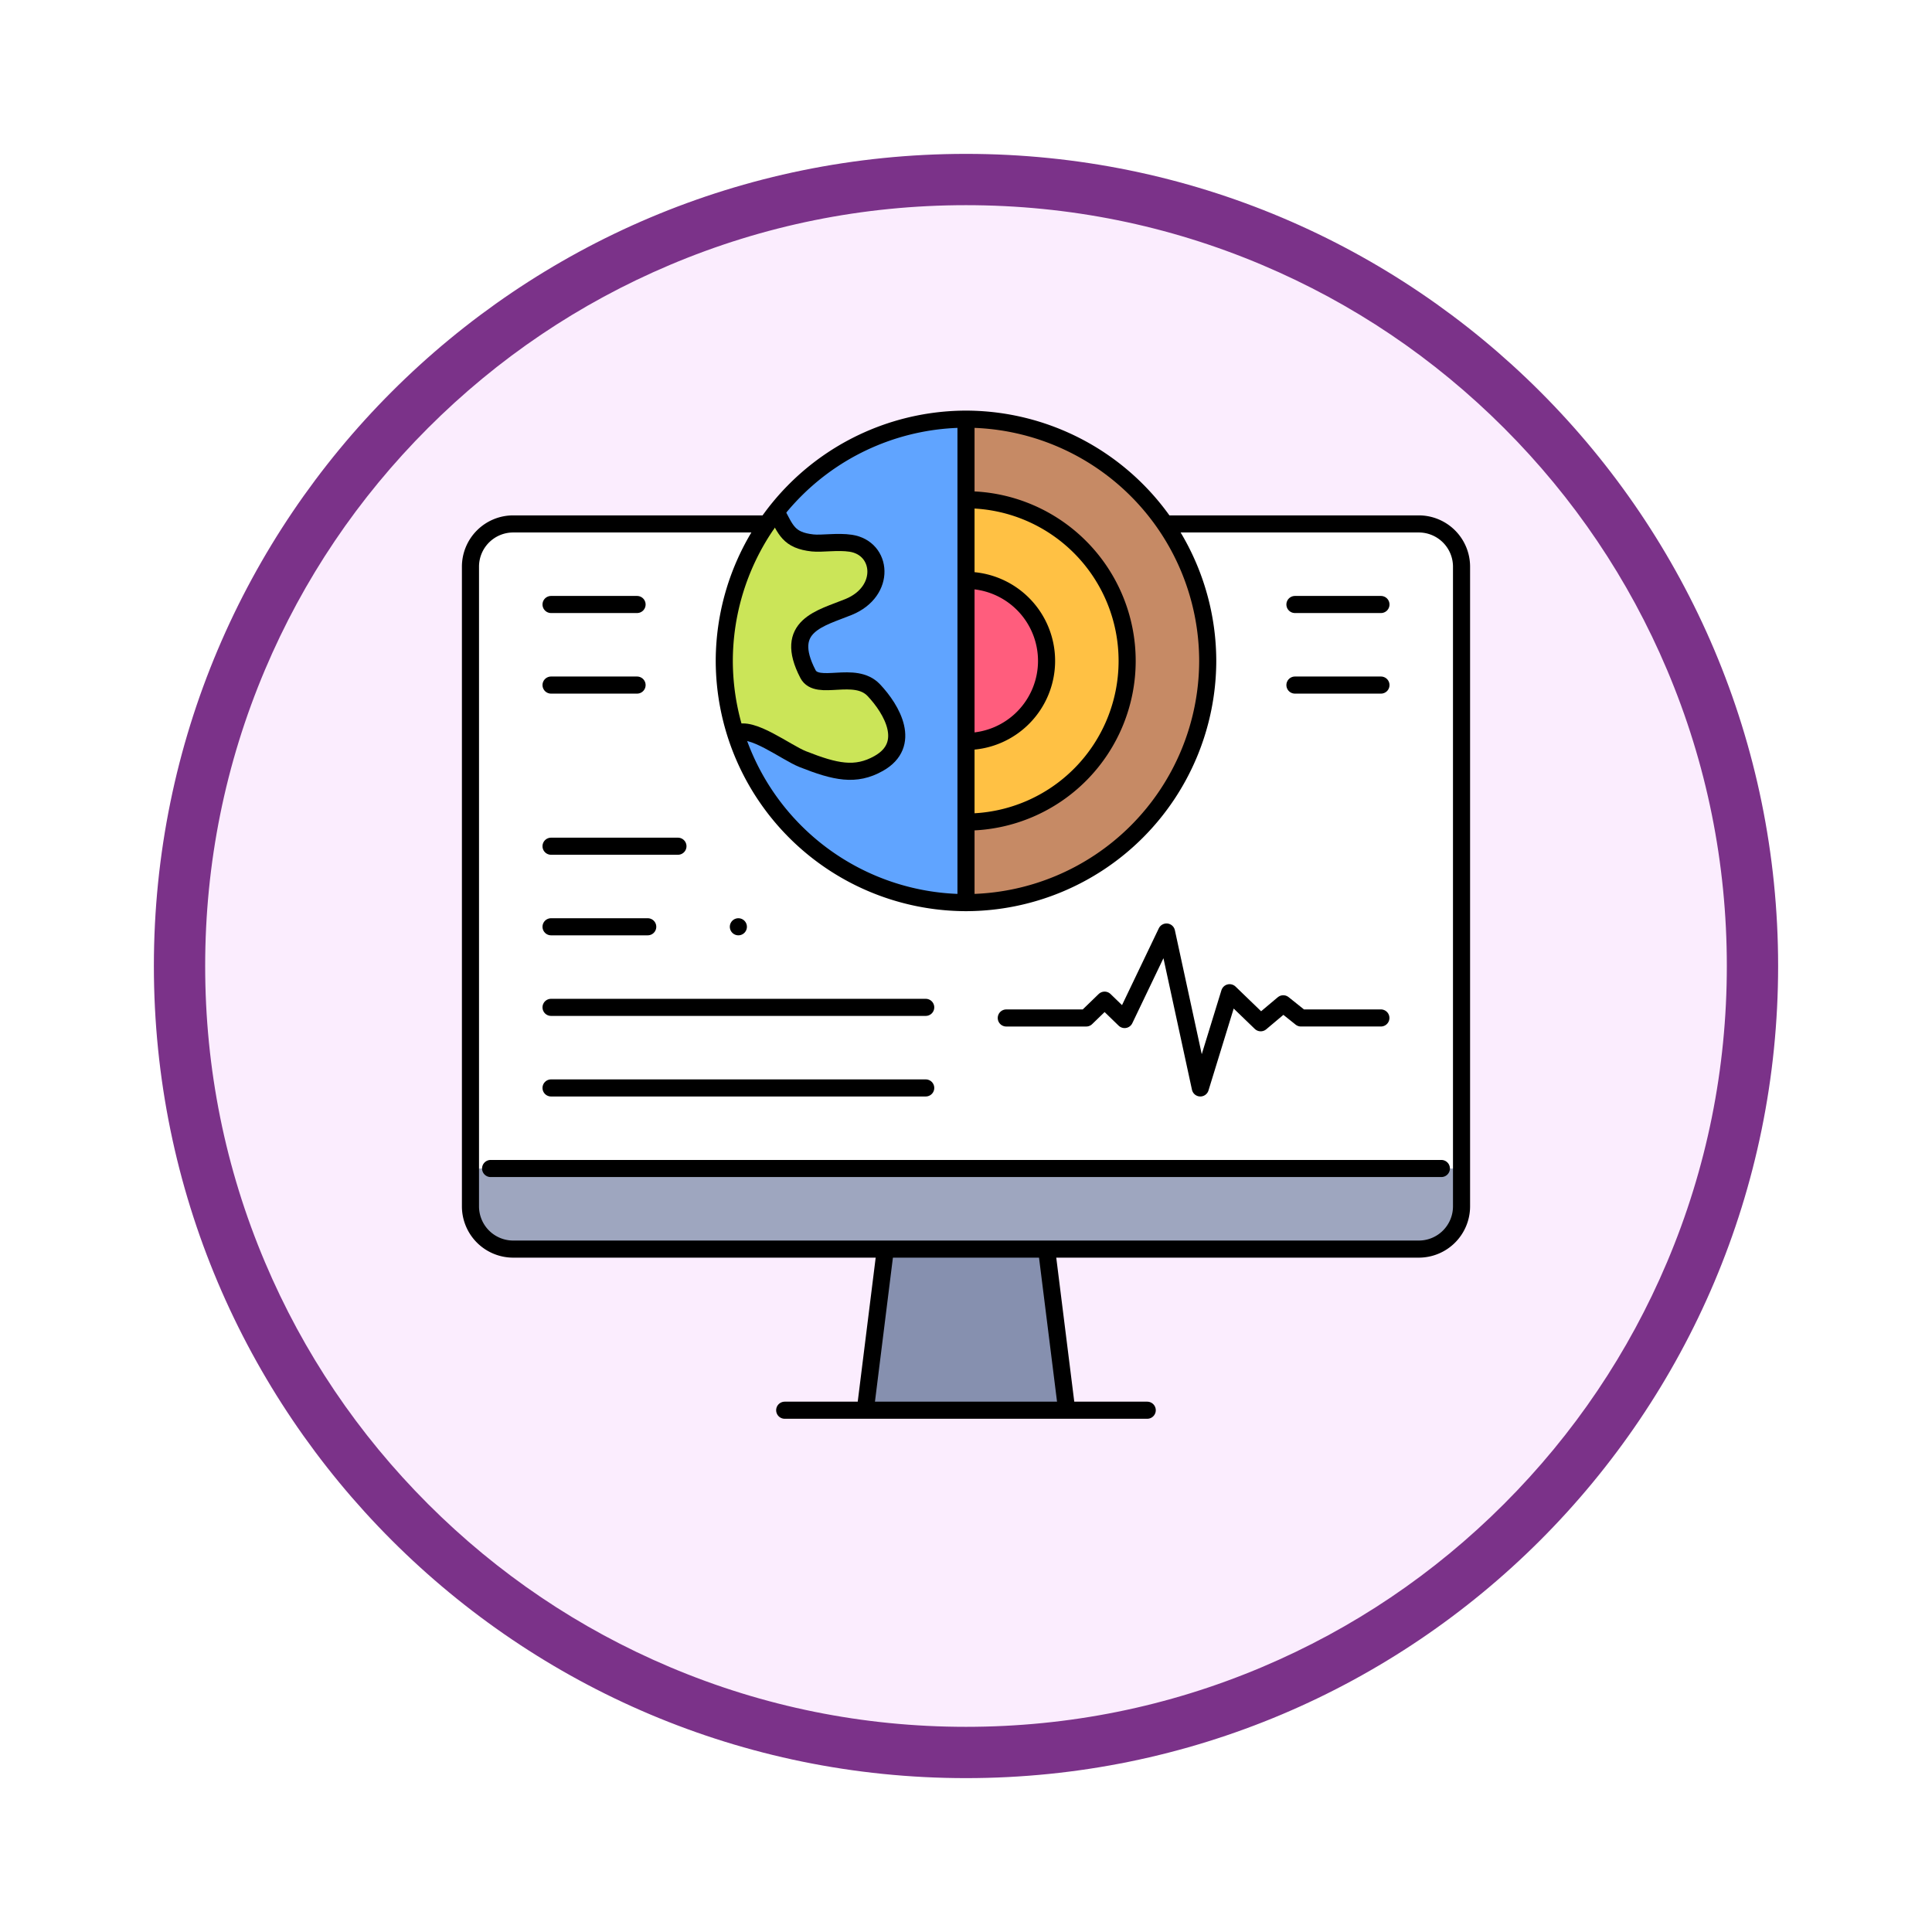 <svg xmlns="http://www.w3.org/2000/svg" xmlns:xlink="http://www.w3.org/1999/xlink" width="113" height="113" viewBox="0 0 113 113">
  <defs>
    <filter id="Path_982547" x="0" y="0" width="113" height="113" filterUnits="userSpaceOnUse">
      <feOffset dy="3" input="SourceAlpha"/>
      <feGaussianBlur stdDeviation="3" result="blur"/>
      <feFlood flood-opacity="0.161"/>
      <feComposite operator="in" in2="blur"/>
      <feComposite in="SourceGraphic"/>
    </filter>
    <clipPath id="clip-path">
      <path id="path3654" d="M0-682.665H60.322v60.322H0Z" transform="translate(0 682.665)"/>
    </clipPath>
  </defs>
  <g id="Group_1202754" data-name="Group 1202754" transform="translate(-900.875 -2800)">
    <g id="Group_1202376" data-name="Group 1202376">
      <g id="Group_1202220" data-name="Group 1202220" transform="translate(909.875 2806)">
        <g id="Group_1178824" data-name="Group 1178824">
          <g id="Group_1177679" data-name="Group 1177679">
            <g id="Group_1172010" data-name="Group 1172010">
              <g id="Group_1171046" data-name="Group 1171046">
                <g id="Group_1148525" data-name="Group 1148525">
                  <g transform="matrix(1, 0, 0, 1, -9, -6)" filter="url(#Path_982547)">
                    <g id="Path_982547-2" data-name="Path 982547" transform="translate(9 6)" fill="#fbedfe">
                      <path d="M 47.5 93.5 C 41.289 93.5 35.265 92.284 29.595 89.886 C 24.118 87.569 19.198 84.252 14.973 80.027 C 10.748 75.802 7.431 70.882 5.114 65.405 C 2.716 59.735 1.5 53.711 1.5 47.5 C 1.5 41.289 2.716 35.265 5.114 29.595 C 7.431 24.118 10.748 19.198 14.973 14.973 C 19.198 10.748 24.118 7.431 29.595 5.114 C 35.265 2.716 41.289 1.5 47.5 1.5 C 53.711 1.5 59.735 2.716 65.405 5.114 C 70.882 7.431 75.802 10.748 80.027 14.973 C 84.252 19.198 87.569 24.118 89.886 29.595 C 92.284 35.265 93.5 41.289 93.5 47.5 C 93.5 53.711 92.284 59.735 89.886 65.405 C 87.569 70.882 84.252 75.802 80.027 80.027 C 75.802 84.252 70.882 87.569 65.405 89.886 C 59.735 92.284 53.711 93.5 47.5 93.5 Z" stroke="none"/>
                      <path d="M 47.5 3 C 41.491 3 35.664 4.176 30.18 6.496 C 24.881 8.737 20.122 11.946 16.034 16.034 C 11.946 20.122 8.737 24.881 6.496 30.18 C 4.176 35.664 3 41.491 3 47.5 C 3 53.509 4.176 59.336 6.496 64.82 C 8.737 70.119 11.946 74.878 16.034 78.966 C 20.122 83.054 24.881 86.263 30.18 88.504 C 35.664 90.824 41.491 92 47.5 92 C 53.509 92 59.336 90.824 64.82 88.504 C 70.119 86.263 74.878 83.054 78.966 78.966 C 83.054 74.878 86.263 70.119 88.504 64.82 C 90.824 59.336 92 53.509 92 47.5 C 92 41.491 90.824 35.664 88.504 30.18 C 86.263 24.881 83.054 20.122 78.966 16.034 C 74.878 11.946 70.119 8.737 64.82 6.496 C 59.336 4.176 53.509 3 47.5 3 M 47.5 0 C 73.734 0 95 21.266 95 47.5 C 95 73.734 73.734 95 47.5 95 C 21.266 95 0 73.734 0 47.5 C 0 21.266 21.266 0 47.5 0 Z" stroke="none" fill="#7b3289"/>
                    </g>
                  </g>
                </g>
              </g>
            </g>
          </g>
        </g>
      </g>
      <g id="g3648" transform="translate(927.214 3506.004)">
        <g id="g3650" transform="translate(0 -682.665)">
          <g id="g3652" clip-path="url(#clip-path)">
            <g id="g3658" transform="translate(1.178 7.305)">
              <path id="path3660" d="M-25.74,0a2.5,2.5,0,0,0-2.495,2.495V37.7H29.731V2.495A2.5,2.5,0,0,0,27.236,0Z" transform="translate(28.235)" fill="#fff" fill-rule="evenodd"/>
            </g>
            <g id="g3662" transform="translate(1.178 45.005)">
              <path id="path3664" d="M-299.018,0H-328V2.218a2.5,2.5,0,0,0,2.495,2.495h52.976a2.5,2.5,0,0,0,2.495-2.495V0Z" transform="translate(328)" fill="#9ea6bf" fill-rule="evenodd"/>
            </g>
            <g id="g3666" transform="translate(24.27 49.718)">
              <path id="path3668" d="M-12.155,0l-1.178,9.425H-1.552L-2.73,0Z" transform="translate(13.333)" fill="#8690af" fill-rule="evenodd"/>
            </g>
            <g id="g3670" transform="translate(30.161 1.178)">
              <path id="path3672" d="M0,0V4.713a9.425,9.425,0,0,1,9.425,9.425A9.425,9.425,0,0,1,0,23.563v4.713A14.138,14.138,0,0,0,14.138,14.138,14.138,14.138,0,0,0,0,0" fill="#c68a65" fill-rule="evenodd"/>
            </g>
            <g id="g3674" transform="translate(30.161 5.891)">
              <path id="path3676" d="M-97.241-97.241a9.425,9.425,0,0,0-9.425-9.425v4.713a4.713,4.713,0,0,1,4.713,4.713,4.713,4.713,0,0,1-4.713,4.713v4.713a9.425,9.425,0,0,0,9.425-9.425" transform="translate(106.666 106.666)" fill="#ffc144" fill-rule="evenodd"/>
            </g>
            <g id="g3678" transform="translate(30.161 10.603)">
              <path id="path3680" d="M-48.621-48.621a4.713,4.713,0,0,0-4.713-4.713v9.425a4.713,4.713,0,0,0,4.713-4.713" transform="translate(53.333 53.333)" fill="#ff5d7d" fill-rule="evenodd"/>
            </g>
            <g id="g3682" transform="translate(16.023 6.576)">
              <path id="path3684" d="M0-90.164a14.129,14.129,0,0,0,.658,4.277L.679-85.9c.853-.53,2.921,1.092,3.915,1.484,1.9.752,3.083,1.013,4.436.251,1.964-1.105.784-3.152-.282-4.284-1.117-1.186-3.311.1-3.855-.949-1.469-2.829.752-3.255,2.38-3.921,2.231-.914,1.987-3.44.128-3.726-.774-.119-1.687.04-2.234-.018-1.441-.154-1.576-.81-2.144-1.84A14.077,14.077,0,0,0,0-90.164" transform="translate(0 98.904)" fill="#cbe558" fill-rule="evenodd"/>
            </g>
            <g id="g3686" transform="translate(16.681 1.178)">
              <path id="path3688" d="M-68.243-113.318c-1.627.666-3.848,1.092-2.38,3.921.544,1.047,2.738-.237,3.855.949,1.066,1.132,2.247,3.179.282,4.284-1.353.762-2.532.5-4.436-.251-.994-.393-3.063-2.014-3.915-1.484l-.021.012a14.144,14.144,0,0,0,13.48,9.861V-124.3a14.112,14.112,0,0,0-11.114,5.4c.568,1.031.7,1.686,2.144,1.84.546.058,1.46-.1,2.234.018,1.859.287,2.1,2.813-.128,3.726" transform="translate(74.857 124.301)" fill="#60a4ff" fill-rule="evenodd"/>
            </g>
            <g id="g3690" transform="translate(1.178 7.305)">
              <path id="path3692" d="M-419.888,0h14.772a2.5,2.5,0,0,1,2.495,2.495V39.919a2.5,2.5,0,0,1-2.495,2.495h-52.976a2.5,2.5,0,0,1-2.495-2.495V2.495A2.5,2.5,0,0,1-458.092,0h14.838" transform="translate(460.587 0)" fill="none" stroke="#000" stroke-linecap="round" stroke-linejoin="round" stroke-miterlimit="22.926" stroke-width="1"/>
            </g>
            <g id="g3694" transform="translate(19.557 50.037)">
              <path id="path3696" d="M-49.09-90.211-48-98.954m15.356,9.106H-53.848m15.365-9.037,1.08,8.639" transform="translate(53.848 98.954)" fill="none" stroke="#000" stroke-linecap="round" stroke-linejoin="round" stroke-miterlimit="22.926" stroke-width="1"/>
            </g>
            <g id="g3698" transform="translate(2.356 45.005)">
              <path id="path3700" d="M0,0H55.609" fill="none" stroke="#000" stroke-linecap="round" stroke-linejoin="round" stroke-miterlimit="22.926" stroke-width="1"/>
            </g>
            <g id="g3702" transform="translate(16.023 1.178)">
              <path id="path3704" d="M-145.862-291.723a14.165,14.165,0,0,0,14.138-14.138A14.165,14.165,0,0,0-145.862-320,14.165,14.165,0,0,0-160-305.861,14.165,14.165,0,0,0-145.862-291.723Z" transform="translate(160 319.999)" fill="none" stroke="#000" stroke-linecap="round" stroke-linejoin="round" stroke-miterlimit="2.613" stroke-width="1"/>
            </g>
            <g id="g3706" transform="translate(30.325 5.892)">
              <path id="path3708" d="M0-194.453a9.425,9.425,0,0,0,9.261-9.424A9.425,9.425,0,0,0,0-213.3" transform="translate(0 213.301)" fill="none" stroke="#000" stroke-linecap="round" stroke-linejoin="round" stroke-miterlimit="2.613" stroke-width="1"/>
            </g>
            <g id="g3710" transform="translate(30.243 10.604)">
              <path id="path3712" d="M0-97.227a4.713,4.713,0,0,0,4.63-4.712A4.713,4.713,0,0,0,0-106.65" transform="translate(0 106.65)" fill="none" stroke="#000" stroke-linecap="round" stroke-linejoin="round" stroke-miterlimit="2.613" stroke-width="1"/>
            </g>
            <g id="g3714" transform="translate(16.725 6.629)">
              <path id="path3716" d="M-24.25,0c.544,1,.7,1.636,2.115,1.788.546.058,1.46-.1,2.234.018,1.859.287,2.1,2.813-.128,3.726-1.627.666-3.848,1.092-2.38,3.921.544,1.047,2.738-.237,3.855.949,1.066,1.132,2.247,3.179.282,4.284-1.353.762-2.532.5-4.436-.251-.985-.389-3.026-1.986-3.892-1.5" transform="translate(26.6)" fill="none" stroke="#000" stroke-linecap="round" stroke-linejoin="round" stroke-miterlimit="2.613" stroke-width="1"/>
            </g>
            <g id="g3718" transform="translate(30.161 1.279)">
              <path id="path3720" d="M0,0V28.073" fill="none" stroke="#000" stroke-linecap="round" stroke-linejoin="round" stroke-miterlimit="2.613" stroke-width="1"/>
            </g>
            <g id="g3722" transform="translate(5.891 40.293)">
              <path id="path3724" d="M0,0H21.914" fill="none" stroke="#000" stroke-linecap="round" stroke-linejoin="round" stroke-miterlimit="22.926" stroke-width="1"/>
            </g>
            <g id="g3726" transform="translate(5.891 35.58)">
              <path id="path3728" d="M0,0H21.914" fill="none" stroke="#000" stroke-linecap="round" stroke-linejoin="round" stroke-miterlimit="22.926" stroke-width="1"/>
            </g>
            <g id="g3730" transform="translate(5.891 30.867)">
              <path id="path3732" d="M0,0H5.655" fill="none" stroke="#000" stroke-linecap="round" stroke-linejoin="round" stroke-miterlimit="22.926" stroke-width="1"/>
            </g>
            <g id="g3734" transform="translate(5.891 26.155)">
              <path id="path3736" d="M0,0H7.422" fill="none" stroke="#000" stroke-linecap="round" stroke-linejoin="round" stroke-miterlimit="22.926" stroke-width="1"/>
            </g>
            <g id="g3738" transform="translate(5.891 16.73)">
              <path id="path3740" d="M0,0H5.031" fill="none" stroke="#000" stroke-linecap="round" stroke-linejoin="round" stroke-miterlimit="22.926" stroke-width="1"/>
            </g>
            <g id="g3742" transform="translate(5.891 12.017)">
              <path id="path3744" d="M0,0H5.031" fill="none" stroke="#000" stroke-linecap="round" stroke-linejoin="round" stroke-miterlimit="22.926" stroke-width="1"/>
            </g>
            <g id="g3746" transform="translate(49.4 16.73)">
              <path id="path3748" d="M-51.906,0h-5.031" transform="translate(56.937)" fill="none" stroke="#000" stroke-linecap="round" stroke-linejoin="round" stroke-miterlimit="22.926" stroke-width="1"/>
            </g>
            <g id="g3750" transform="translate(49.4 12.017)">
              <path id="path3752" d="M-51.906,0h-5.031" transform="translate(56.937)" fill="none" stroke="#000" stroke-linecap="round" stroke-linejoin="round" stroke-miterlimit="22.926" stroke-width="1"/>
            </g>
            <g id="g3754" transform="translate(32.517 31.172)">
              <path id="path3756" d="M0-51.878H4.675l1.076-1.042,1.169,1.133,2.452-5.119,1.977,9.12,1.713-5.569,1.82,1.757L16.2-52.707l1.035.828h4.675" transform="translate(0 56.907)" fill="none" stroke="#000" stroke-linecap="round" stroke-linejoin="round" stroke-miterlimit="2.613" stroke-width="1"/>
            </g>
            <g id="g3758" transform="translate(16.847 30.867)">
              <path id="path3760" d="M0,0H0" fill="none" stroke="#000" stroke-linecap="round" stroke-linejoin="round" stroke-miterlimit="2.613" stroke-width="1"/>
            </g>
          </g>
        </g>
      </g>
    </g>
  </g>
</svg>
